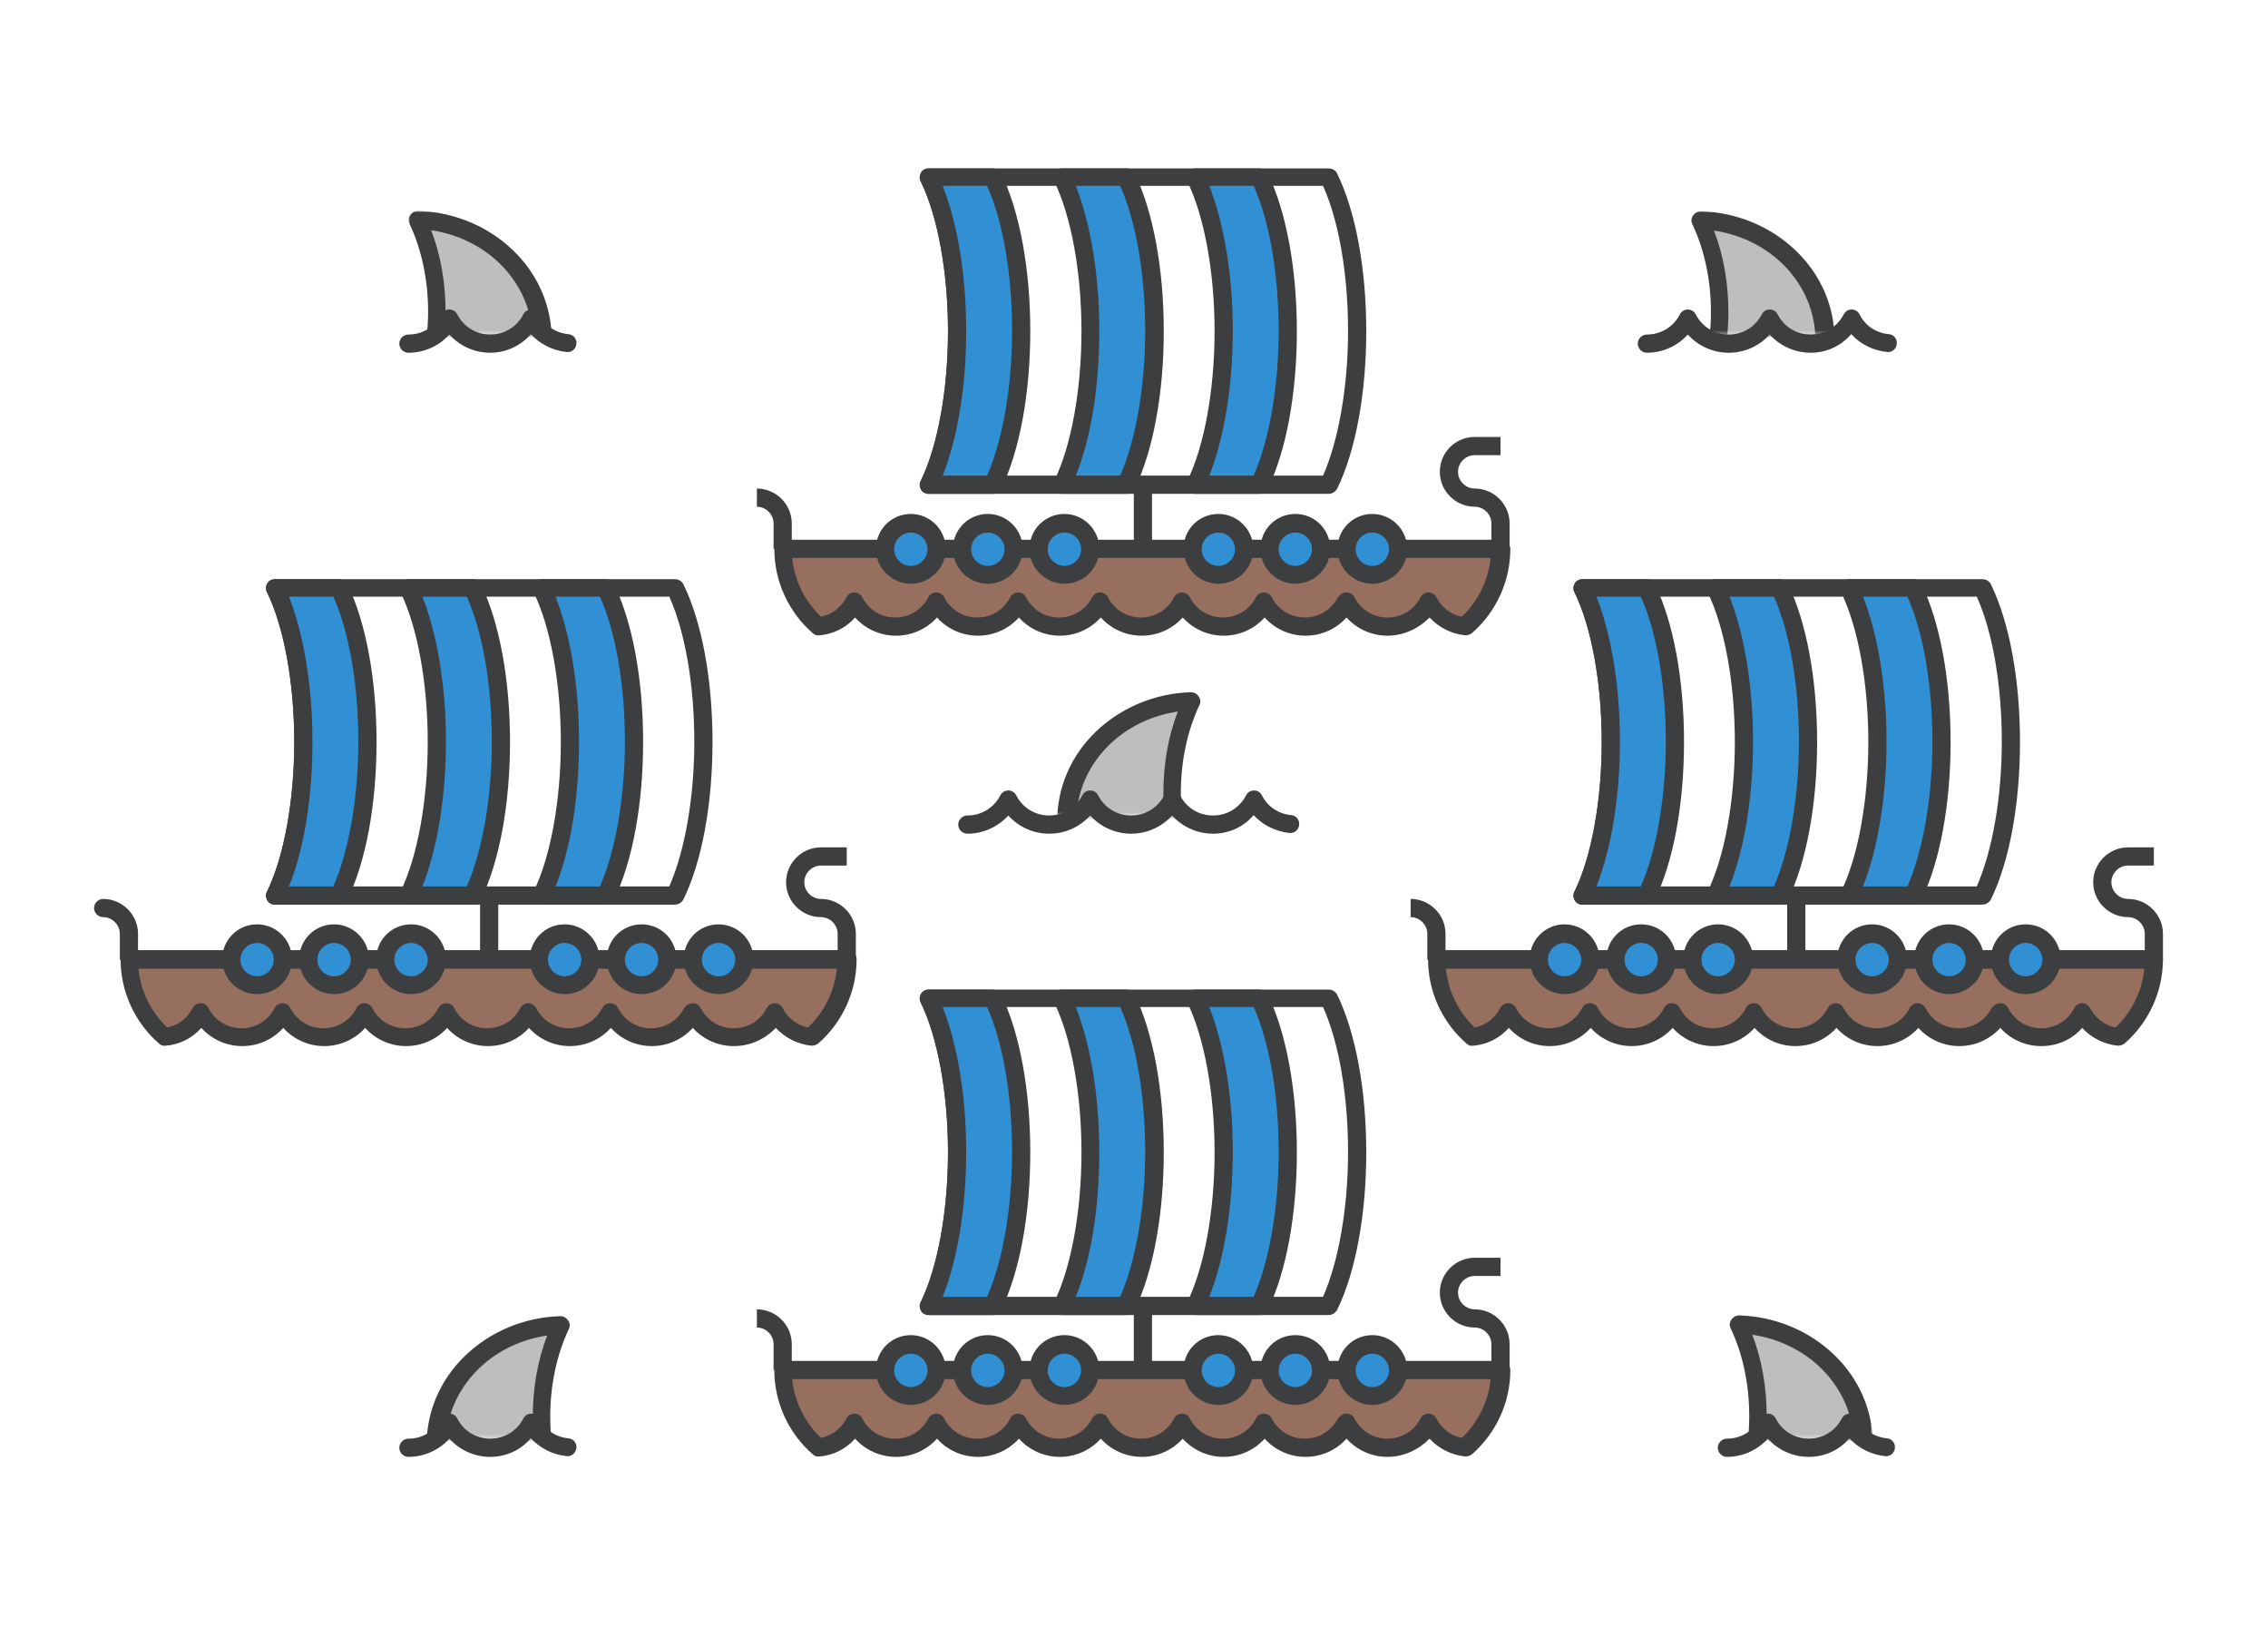 <?xml version="1.0" encoding="utf-8"?>
<!-- Generator: Adobe Illustrator 20.1.0, SVG Export Plug-In . SVG Version: 6.00 Build 0)  -->
<svg xmlns="http://www.w3.org/2000/svg" xmlns:xlink="http://www.w3.org/1999/xlink" version="1.1" id="users" x="0px" y="0px" viewBox="0 0 598.1 431.7" style="enable-background:new 0 0 598.1 431.7;" xml:space="preserve">
<style type="text/css">
	.st0{filter:url(#Adobe_OpacityMaskFilter);}
	.st1{fill:#FFFFFF;}
	.st2{mask:url(#SVGID_1_);}
	.st3{fill:#BCBEC0;}
	.st4{fill:#3D3E3F;}
	.st5{fill:none;}
	.st6{fill:#966F5E;}
	.st7{fill:#3190D4;}
</style>
<defs>
	<filter id="Adobe_OpacityMaskFilter" filterUnits="userSpaceOnUse" x="107.7" y="55.6" width="386.2" height="328.7">
		<feColorMatrix type="matrix" values="1 0 0 0 0  0 1 0 0 0  0 0 1 0 0  0 0 0 1 0"/>
	</filter>
</defs>
<mask maskUnits="userSpaceOnUse" x="107.7" y="55.6" width="386.2" height="328.7" id="SVGID_1_">
	<g class="st0">
		<polygon class="st1" points="153.4,379.2 103.5,379.2 78.4,379.2 78.4,345.1 181.3,345.1 181.3,379.2 		"/>
		<polygon class="st1" points="531,379.2 531,342.9 417.5,342.9 417.5,379.2 507.4,379.2 		"/>
		<path class="st1" d="M357.3,177.2H239.3V215h118.1C357.3,216.3,357.3,177.2,357.3,177.2z"/>
		<rect x="70.4" y="49" class="st1" width="113.1" height="39.1"/>
		<rect x="395.1" y="51.2" class="st1" width="142.3" height="37"/>
	</g>
</mask>
<g class="st2">
	<g id="shark-1">
		<path class="st3" d="M460.6,90.5h16.9c1.3,0,2.6-0.2,3.7-0.6v-0.3c0-17.1-14.6-31-32.9-31.6c3.2,6.7,5.2,15.1,5.2,24.2    c0,2.8-0.2,5.4-0.5,8c0.9,0.2,1.9,0.3,2.9,0.3"/>
		<path class="st4" d="M455.9,93c-1.1,0-2.3-0.1-3.4-0.4c-1.2-0.3-2-1.4-1.8-2.6c0.3-2.5,0.5-5.1,0.5-7.7c0-8.4-1.7-16.4-4.9-23.2    c-0.4-0.8-0.3-1.6,0.2-2.3s1.2-1.1,2.1-1.1c9.4,0.3,18.3,4,24.9,10.3c6.7,6.4,10.3,14.8,10.3,23.7V90c0,1-0.7,2-1.7,2.3    c-1.6,0.4-3.1,0.7-4.6,0.7H455.9z M477.4,88.2c0.4,0,0.9,0,1.3-0.1c-0.4-7-3.5-13.6-8.8-18.7c-4.8-4.6-11.1-7.6-17.9-8.6    c2.5,6.5,3.8,13.8,3.8,21.5c0,2-0.1,4-0.3,6"/>
	</g>
	<g id="shark-2">
		<path class="st3" d="M140.4,381.8c1,0,2-0.1,2.9-0.3c-0.3-2.6-0.5-5.2-0.5-8c0-9.1,2-17.5,5.2-24.2c-18.3,0.6-32.9,14.5-32.9,31.6    v0.3c1.1,0.4,2.4,0.6,3.7,0.6h16.9H140.4z"/>
		<path class="st4" d="M118.8,384.3c-1.5,0-3-0.3-4.6-0.7c-1-0.3-1.7-1.3-1.7-2.3V381c0-8.9,3.6-17.3,10.3-23.7    c6.6-6.3,15.5-10,24.9-10.3c0.9,0,1.6,0.4,2.1,1.1c0.5,0.7,0.6,1.5,0.2,2.3c-3.2,6.8-4.9,14.8-4.9,23.2c0,2.6,0.2,5.2,0.5,7.7    c0.2,1.2-0.6,2.3-1.8,2.6c-1.1,0.3-2.3,0.4-3.4,0.4H118.8z M140.8,379.6c-0.2-2-0.3-4-0.3-6c0-7.7,1.3-15,3.8-21.5    c-6.8,1-13.1,4-17.9,8.6c-5.3,5.1-8.4,11.7-8.8,18.7c0.4,0.1,0.9,0.1,1.3,0.1"/>
	</g>
	<g id="shark-3">
		<path class="st3" d="M470.7,381.6h16.9c1.3,0,2.6-0.2,3.7-0.6v-0.3c0-17.1-14.6-31-32.9-31.6c3.2,6.7,5.2,15.1,5.2,24.2    c0,2.8-0.2,5.4-0.5,8c0.9,0.2,1.9,0.3,2.9,0.3H470.7z"/>
		<path class="st4" d="M466,384.1c-1.1,0-2.3-0.1-3.4-0.4c-1.2-0.3-2-1.4-1.8-2.6c0.3-2.5,0.5-5.1,0.5-7.7c0-8.4-1.7-16.4-4.9-23.2    c-0.4-0.8-0.3-1.6,0.2-2.3s1.2-1.1,2.1-1.1c9.4,0.3,18.3,4,24.9,10.3c6.7,6.4,10.3,14.8,10.3,23.7v0.3c0,1-0.7,2-1.7,2.3    c-1.6,0.4-3.1,0.7-4.6,0.7H466z M487.5,379.3c0.4,0,0.9,0,1.3-0.1c-0.4-7-3.5-13.6-8.8-18.7c-4.8-4.6-11.1-7.6-17.9-8.6    c2.5,6.5,3.8,13.8,3.8,21.5c0,2-0.1,4-0.3,6"/>
	</g>
	<g id="shark-4">
		<path class="st3" d="M306.7,217.3c1,0,2-0.1,2.9-0.3c-0.3-2.6-0.5-5.2-0.5-8c0-9.1,2-17.5,5.2-24.2c-18.3,0.6-32.9,14.5-32.9,31.6    v0.3c1.1,0.4,2.4,0.6,3.7,0.6H302H306.7z"/>
		<path class="st4" d="M285.1,219.8c-1.5,0-3-0.3-4.6-0.7c-1-0.3-1.7-1.3-1.7-2.3v-0.3c0-8.9,3.6-17.3,10.3-23.7    c6.6-6.3,15.5-10,24.9-10.3c0.9,0,1.6,0.4,2.1,1.1c0.5,0.7,0.6,1.5,0.2,2.3c-3.2,6.8-4.9,14.8-4.9,23.2c0,2.6,0.2,5.2,0.5,7.7    c0.2,1.2-0.6,2.3-1.8,2.6c-1.1,0.3-2.3,0.4-3.4,0.4H285.1z M307.1,215.1c-0.2-2-0.3-4-0.3-6c0-7.7,1.3-15,3.8-21.5    c-6.8,1-13.1,4-17.9,8.6c-5.3,5.1-8.4,11.7-8.8,18.7c0.4,0.1,0.9,0.1,1.3,0.1"/>
	</g>
	<g id="shark-5">
		<path class="st3" d="M122.3,90.4h16.9c1.3,0,2.6-0.2,3.7-0.6v-0.3c0-17.1-14.6-31-32.9-31.6c3.2,6.7,5.2,15.1,5.2,24.2    c0,2.8-0.2,5.4-0.5,8c0.9,0.2,1.9,0.3,2.9,0.3H122.3z"/>
		<path class="st4" d="M117.6,92.9c-1.1,0-2.3-0.1-3.4-0.4c-1.2-0.3-2-1.4-1.8-2.6c0.3-2.5,0.5-5.1,0.5-7.7c0-8.4-1.7-16.4-4.9-23.2    c-0.4-0.8-0.3-1.6,0.2-2.3s1.2-1.1,2.1-1.1c9.4,0.3,18.3,4,24.9,10.3c6.7,6.4,10.3,14.8,10.3,23.7v0.3c0,1-0.7,2-1.7,2.3    c-1.6,0.4-3.1,0.7-4.6,0.7H117.6z M139.1,88.1c0.4,0,0.9,0,1.3-0.1c-0.4-7-3.5-13.6-8.8-18.7c-4.8-4.6-11.1-7.6-17.9-8.6    c2.5,6.5,3.8,13.8,3.8,21.5c0,2-0.1,4-0.3,6"/>
	</g>
</g>
<g id="waves">
	<path class="st4" d="M319.9,219.8c-4.2,0-8.1-1.8-10.8-4.8c-2.7,3-6.6,4.8-10.8,4.8c-4.2,0-8.1-1.8-10.8-4.8   c-2.7,3-6.6,4.8-10.8,4.8c-4.2,0-8.1-1.8-10.8-4.8c-2.7,3-6.6,4.8-10.8,4.8c-1.3,0-2.4-1.1-2.4-2.4s1.1-2.4,2.4-2.4   c3.7,0,7-2,8.7-5.3c0.4-0.8,1.2-1.3,2.1-1.3s1.7,0.5,2.1,1.3c1.7,3.3,5,5.3,8.7,5.3s7-2,8.7-5.3c0.4-0.8,1.2-1.3,2.1-1.3   s1.7,0.5,2.1,1.3c1.7,3.3,5,5.3,8.7,5.3s7-2,8.7-5.3c0.4-0.8,1.2-1.3,2.1-1.3s1.7,0.5,2.1,1.3c1.7,3.3,5,5.3,8.7,5.3s7-2,8.7-5.3   c0.4-0.8,1.2-1.3,2.1-1.3s1.7,0.5,2.1,1.3c1.5,3,4.4,4.9,7.7,5.2c1.3,0.1,2.3,1.3,2.1,2.6c-0.1,1.3-1.3,2.3-2.6,2.1   c-3.7-0.4-7-2.1-9.4-4.7C328,218,324.1,219.8,319.9,219.8z" style="animation: waves-movement 3.1s ease-in-out infinite both;"/>
	<path class="st4" d="M477.5,93c-4.2,0-8.1-1.8-10.8-4.8c-2.7,3-6.6,4.8-10.8,4.8c-4.2,0-8.1-1.8-10.8-4.8c-2.7,3-6.6,4.8-10.8,4.8   c-1.3,0-2.4-1.1-2.4-2.4s1.1-2.4,2.4-2.4c3.7,0,7-2,8.7-5.3c0.4-0.8,1.2-1.3,2.1-1.3s1.7,0.5,2.1,1.3c1.7,3.3,5,5.3,8.7,5.3   s7-2,8.7-5.3c0.4-0.8,1.2-1.3,2.1-1.3s1.7,0.5,2.1,1.3c1.7,3.3,5,5.3,8.7,5.3s7-2,8.7-5.3c0.4-0.8,1.2-1.3,2.1-1.3s1.7,0.5,2.1,1.3   c1.5,3,4.4,4.9,7.7,5.2c1.3,0.1,2.3,1.3,2.1,2.6c-0.1,1.3-1.3,2.3-2.6,2.1c-3.7-0.4-7-2.1-9.4-4.7C485.5,91.2,481.7,93,477.5,93z" style="animation: waves-movement 2.2s ease-in-out infinite both;"/>
	<path class="st4" d="M477,384.1c-4.2,0-8.1-1.8-10.8-4.8c-2.7,3-6.6,4.8-10.8,4.8c-1.3,0-2.4-1.1-2.4-2.4s1.1-2.4,2.4-2.4   c3.7,0,7-2,8.7-5.3c0.4-0.8,1.2-1.3,2.1-1.3s1.7,0.5,2.1,1.3c1.7,3.3,5,5.3,8.7,5.3s7-2,8.7-5.3c0.4-0.8,1.2-1.3,2.1-1.3   s1.7,0.5,2.1,1.3c1.5,3,4.4,4.9,7.7,5.2c1.3,0.1,2.3,1.3,2.1,2.6c-0.1,1.3-1.3,2.3-2.6,2.1c-3.7-0.4-7-2.1-9.4-4.7   C485.1,382.3,481.2,384.1,477,384.1z" style="animation: waves-movement 2.5s ease-in-out infinite both;"/>
	<path class="st4" d="M129.3,384.1c-4.2,0-8.1-1.8-10.8-4.8c-2.7,3-6.6,4.8-10.8,4.8c-1.3,0-2.4-1.1-2.4-2.4s1.1-2.4,2.4-2.4   c3.7,0,7-2,8.7-5.3c0.4-0.8,1.2-1.3,2.1-1.3s1.7,0.5,2.1,1.3c1.7,3.3,5,5.3,8.7,5.3s7-2,8.7-5.3c0.4-0.8,1.2-1.3,2.1-1.3   c0.9,0,1.7,0.5,2.1,1.3c1.5,3,4.4,4.9,7.7,5.2c1.3,0.1,2.3,1.3,2.1,2.6s-1.3,2.3-2.6,2.1c-3.7-0.4-7-2.1-9.4-4.7   C137.3,382.3,133.5,384.1,129.3,384.1z" style="animation: waves-movement 3.2s ease-in-out infinite both;"/>
	<path class="st4" d="M129.3,93c-4.2,0-8.1-1.8-10.8-4.8c-2.7,3-6.6,4.8-10.8,4.8c-1.3,0-2.4-1.1-2.4-2.4s1.1-2.4,2.4-2.4   c3.7,0,7-2,8.7-5.3c0.4-0.8,1.2-1.3,2.1-1.3s1.7,0.5,2.1,1.3c1.7,3.3,5,5.3,8.7,5.3s7-2,8.7-5.3c0.4-0.8,1.2-1.3,2.1-1.3   c0.9,0,1.7,0.5,2.1,1.3c1.5,3,4.4,4.9,7.7,5.2c1.3,0.1,2.3,1.3,2.1,2.6c-0.1,1.3-1.3,2.3-2.6,2.1c-3.7-0.4-7-2.1-9.4-4.7   C137.3,91.2,133.4,93,129.3,93z" style="animation: waves-movement 2.1s ease-in-out infinite both;"/>
</g>
<g id="boats">
	<g style="animation: boats-movement-1 5.6s ease-in-out infinite both;">
		<line class="st5" x1="473.7" y1="236.1" x2="473.7" y2="263.1"/>
		<path class="st4" d="M473.7,265.5c-1.3,0-2.4-1.1-2.4-2.4v-27c0-1.3,1.1-2.4,2.4-2.4s2.4,1.1,2.4,2.4v27    C476.1,264.4,475.1,265.5,473.7,265.5z"/>
		<path class="st6" d="M388.1,273.4c4.2-0.4,7.8-3,9.6-6.5c2,3.9,6.1,6.6,10.8,6.6c4.7,0,8.8-2.7,10.8-6.6c2,3.9,6.1,6.6,10.8,6.6    c4.7,0,8.8-2.7,10.8-6.6c2,3.9,6.1,6.6,10.8,6.6s8.8-2.7,10.8-6.6c2,3.9,6.1,6.6,10.8,6.6s8.8-2.7,10.8-6.6    c2,3.9,6.1,6.6,10.8,6.6s8.8-2.7,10.8-6.6c2,3.9,6.1,6.6,10.8,6.6c4.7,0,8.8-2.7,10.8-6.6c2,3.9,6.1,6.6,10.8,6.6    s8.8-2.7,10.8-6.6c1.8,3.6,5.4,6.1,9.6,6.5c5.7-5,9.3-12.3,9.3-20.4l0,0h-189l0,0C378.8,261.1,382.4,268.4,388.1,273.4z"/>
		<path class="st4" d="M538.3,275.8c-4.2,0-8.1-1.8-10.8-4.8c-2.7,3-6.6,4.8-10.8,4.8s-8.1-1.8-10.8-4.8c-2.7,3-6.6,4.8-10.8,4.8    s-8.1-1.8-10.8-4.8c-2.7,3-6.6,4.8-10.8,4.8c-4.2,0-8.1-1.8-10.8-4.8c-2.7,3-6.6,4.8-10.8,4.8s-8.1-1.8-10.8-4.8    c-2.7,3-6.6,4.8-10.8,4.8s-8.1-1.8-10.8-4.8c-2.7,3-6.6,4.8-10.8,4.8c-4.2,0-8.1-1.8-10.8-4.8c-2.4,2.7-5.7,4.4-9.4,4.7    c-0.7,0.1-1.3-0.1-1.8-0.6c-6.4-5.6-10.1-13.7-10.1-22.2c0-1.3,1.1-2.4,2.4-2.4h189c1.3,0,2.4,1.1,2.4,2.4    c0,8.5-3.7,16.6-10.1,22.2c-0.5,0.4-1.2,0.6-1.8,0.6c-3.7-0.4-7-2.1-9.4-4.7C546.4,274.1,542.5,275.8,538.3,275.8z M527.5,264.5    c0.9,0,1.7,0.5,2.1,1.3c1.7,3.3,5,5.3,8.7,5.3s7-2,8.7-5.3c0.4-0.8,1.2-1.3,2.1-1.3l0,0c0.9,0,1.7,0.5,2.1,1.3    c1.4,2.7,3.8,4.5,6.7,5.1c4.3-4.1,7-9.6,7.6-15.5H381.3c0.6,5.9,3.3,11.4,7.6,15.5c2.9-0.6,5.3-2.4,6.7-5.1    c0.4-0.8,1.2-1.3,2.1-1.3l0,0c0.9,0,1.7,0.5,2.1,1.3c1.7,3.3,5,5.3,8.7,5.3s7-2,8.7-5.3c0.4-0.8,1.2-1.3,2.1-1.3s1.7,0.5,2.1,1.3    c1.7,3.3,5,5.3,8.7,5.3s7-2,8.7-5.3c0.4-0.8,1.2-1.3,2.1-1.3s1.7,0.5,2.1,1.3c1.7,3.3,5,5.3,8.7,5.3s7-2,8.7-5.3    c0.4-0.8,1.2-1.3,2.1-1.3s1.7,0.5,2.1,1.3c1.7,3.3,5,5.3,8.7,5.3s7-2,8.7-5.3c0.4-0.8,1.2-1.3,2.1-1.3s1.7,0.5,2.1,1.3    c1.7,3.3,5,5.3,8.7,5.3s7-2,8.7-5.3c0.4-0.8,1.2-1.3,2.1-1.3s1.7,0.5,2.1,1.3c1.7,3.3,5,5.3,8.7,5.3s7-2,8.7-5.3    C525.8,265,526.6,264.5,527.5,264.5z"/>
		<path class="st4" d="M381.2,253h-4.8v-6.8c0-2.4-2-4.4-4.4-4.4V237c5,0,9.2,4.1,9.2,9.2L381.2,253L381.2,253z"/>
		<path class="st4" d="M570.4,253h-4.8v-6.8c0-2.4-2-4.4-4.4-4.4c-5,0-9.2-4.1-9.2-9.2c0-5,4.1-9.2,9.2-9.2h6.8v4.8h-6.8    c-2.4,0-4.4,2-4.4,4.4s2,4.4,4.4,4.4c5,0,9.2,4.1,9.2,9.2V253z"/>
		<circle class="st7" cx="412.6" cy="253" r="6.8"/>
		<path class="st4" d="M412.6,262.1c-5,0-9.2-4.1-9.2-9.2s4.1-9.2,9.2-9.2c5,0,9.2,4.1,9.2,9.2S417.6,262.1,412.6,262.1z     M412.6,248.6c-2.4,0-4.4,2-4.4,4.4s2,4.4,4.4,4.4s4.4-2,4.4-4.4C416.9,250.6,415,248.6,412.6,248.6z"/>
		<circle class="st7" cx="432.8" cy="253" r="6.8"/>
		<path class="st4" d="M432.8,262.1c-5,0-9.2-4.1-9.2-9.2s4.1-9.2,9.2-9.2s9.2,4.1,9.2,9.2S437.9,262.1,432.8,262.1z M432.8,248.6    c-2.4,0-4.4,2-4.4,4.4s2,4.4,4.4,4.4s4.4-2,4.4-4.4C437.2,250.6,435.2,248.6,432.8,248.6z"/>
		<circle class="st7" cx="453.1" cy="253" r="6.8"/>
		<path class="st4" d="M453.1,262.1c-5,0-9.2-4.1-9.2-9.2s4.1-9.2,9.2-9.2c5,0,9.2,4.1,9.2,9.2S458.2,262.1,453.1,262.1z     M453.1,248.6c-2.4,0-4.4,2-4.4,4.4s2,4.4,4.4,4.4s4.4-2,4.4-4.4S455.5,248.6,453.1,248.6z"/>
		<circle class="st7" cx="493.7" cy="253" r="6.8"/>
		<path class="st4" d="M493.7,262.1c-5,0-9.2-4.1-9.2-9.2s4.1-9.2,9.2-9.2c5,0,9.2,4.1,9.2,9.2S498.7,262.1,493.7,262.1z     M493.7,248.6c-2.4,0-4.4,2-4.4,4.4s2,4.4,4.4,4.4s4.4-2,4.4-4.4C498,250.6,496.1,248.6,493.7,248.6z"/>
		<circle class="st7" cx="514" cy="253" r="6.8"/>
		<path class="st4" d="M514,262.1c-5,0-9.2-4.1-9.2-9.2s4.1-9.2,9.2-9.2c5,0,9.2,4.1,9.2,9.2S519,262.1,514,262.1z M514,248.6    c-2.4,0-4.4,2-4.4,4.4s2,4.4,4.4,4.4c2.4,0,4.4-2,4.4-4.4C518.3,250.6,516.4,248.6,514,248.6z"/>
		<circle class="st7" cx="534.2" cy="253" r="6.8"/>
		<path class="st4" d="M534.2,262.1c-5,0-9.2-4.1-9.2-9.2s4.1-9.2,9.2-9.2s9.2,4.1,9.2,9.2S539.3,262.1,534.2,262.1z M534.2,248.6    c-2.4,0-4.4,2-4.4,4.4s2,4.4,4.4,4.4s4.4-2,4.4-4.4C538.6,250.6,536.6,248.6,534.2,248.6z"/>
		<path class="st1" d="M522.7,155H417.3c4.5,9.2,7.4,24,7.4,40.6s-2.9,31.3-7.4,40.6h105.5c4.5-9.2,7.4-24,7.4-40.6    S527.3,164.2,522.7,155z"/>
		<path class="st4" d="M522.7,238.5H417.3c-0.8,0-1.6-0.4-2-1.1c-0.4-0.7-0.5-1.6-0.1-2.3c4.5-9.2,7.2-24,7.2-39.5    s-2.7-30.3-7.2-39.5c-0.4-0.7-0.3-1.6,0.1-2.3s1.2-1.1,2-1.1h105.5c0.9,0,1.8,0.5,2.2,1.3c4.9,10,7.7,25.2,7.7,41.6    s-2.8,31.6-7.7,41.6C524.5,238,523.7,238.5,522.7,238.5z M421,233.7h100.3c4.1-9.3,6.6-23.4,6.6-38.2s-2.4-28.9-6.6-38.2H421    c3.9,9.9,6.2,23.5,6.2,38.2S424.9,223.8,421,233.7z"/>
		<path class="st7" d="M434.2,155h-16.9c4.5,9.2,7.4,24,7.4,40.6s-2.9,31.3-7.4,40.6h16.9c4.5-9.2,7.4-24,7.4-40.6    S438.7,164.2,434.2,155z"/>
		<path class="st4" d="M434.2,238.5h-16.9c-0.8,0-1.6-0.4-2-1.1c-0.4-0.7-0.5-1.6-0.1-2.3c4.5-9.2,7.2-24,7.2-39.5    s-2.7-30.3-7.2-39.5c-0.4-0.7-0.3-1.6,0.1-2.3s1.2-1.1,2-1.1h16.9c0.9,0,1.8,0.5,2.2,1.3c4.9,10,7.7,25.2,7.7,41.6    s-2.8,31.6-7.7,41.6C435.9,238,435.1,238.5,434.2,238.5z M421,233.7h11.7c4.1-9.3,6.6-23.4,6.6-38.2s-2.4-28.9-6.6-38.2H421    c3.9,9.9,6.2,23.5,6.2,38.2S424.9,223.8,421,233.7z"/>
		<path class="st7" d="M469.3,155h-16.9c4.5,9.2,7.4,24,7.4,40.6s-2.9,31.3-7.4,40.6h16.9c4.5-9.2,7.4-24,7.4-40.6    S473.9,164.2,469.3,155z"/>
		<path class="st4" d="M469.3,238.5h-16.9c-0.8,0-1.6-0.4-2-1.1c-0.4-0.7-0.5-1.6-0.1-2.3c4.5-9.2,7.2-24,7.2-39.5    s-2.7-30.3-7.2-39.5c-0.4-0.7-0.3-1.6,0.1-2.3s1.2-1.1,2-1.1h16.9c0.9,0,1.8,0.5,2.2,1.3c4.9,10,7.7,25.2,7.7,41.6    s-2.8,31.6-7.7,41.6C471.1,238,470.3,238.5,469.3,238.5z M456.1,233.7h11.7c4.1-9.3,6.6-23.4,6.6-38.2s-2.4-28.9-6.6-38.2h-11.7    c3.9,9.9,6.2,23.5,6.2,38.2S460,223.8,456.1,233.7z"/>
		<path class="st7" d="M504.5,155h-16.9c4.5,9.2,7.4,24,7.4,40.6s-2.9,31.3-7.4,40.6h16.9c4.5-9.2,7.4-24,7.4-40.6    S509,164.2,504.5,155z"/>
		<path class="st4" d="M504.5,238.5h-16.9c-0.8,0-1.6-0.4-2-1.1c-0.4-0.7-0.5-1.6-0.1-2.3c4.5-9.2,7.2-24,7.2-39.5    s-2.7-30.3-7.2-39.5c-0.4-0.7-0.3-1.6,0.1-2.3s1.2-1.1,2-1.1h16.9c0.9,0,1.8,0.5,2.2,1.3c4.9,10,7.7,25.2,7.7,41.6    s-2.8,31.6-7.7,41.6C506.2,238,505.4,238.5,504.5,238.5z M491.3,233.7H503c4.1-9.3,6.6-23.4,6.6-38.2s-2.4-28.9-6.6-38.2h-11.7    c3.9,9.9,6.2,23.5,6.2,38.2S495.2,223.8,491.3,233.7z"/>
	</g>
	<g style="animation: boats-movement-2 5.4s ease-in-out infinite both;">
		<line class="st5" x1="129" y1="236.1" x2="129" y2="263.1"/>
		<path class="st4" d="M129,265.5c-1.3,0-2.4-1.1-2.4-2.4v-27c0-1.3,1.1-2.4,2.4-2.4s2.4,1.1,2.4,2.4v27    C131.4,264.4,130.3,265.5,129,265.5z"/>
		<path class="st6" d="M43.3,273.4c4.2-0.4,7.8-3,9.6-6.5c2,3.9,6.1,6.6,10.8,6.6s8.8-2.7,10.8-6.6c2,3.9,6.1,6.6,10.8,6.6    c4.7,0,8.8-2.7,10.8-6.6c2,3.9,6.1,6.6,10.8,6.6c4.7,0,8.8-2.7,10.8-6.6c2,3.9,6.1,6.6,10.8,6.6c4.7,0,8.8-2.7,10.8-6.6    c2,3.9,6.1,6.6,10.8,6.6s8.8-2.7,10.8-6.6c2,3.9,6.1,6.6,10.8,6.6s8.8-2.7,10.8-6.6c2,3.9,6.1,6.6,10.8,6.6s8.8-2.7,10.8-6.6    c1.8,3.6,5.4,6.1,9.6,6.5c5.7-5,9.3-12.3,9.3-20.4l0,0H34l0,0C34,261.1,37.6,268.4,43.3,273.4z"/>
		<path class="st4" d="M193.5,275.8c-4.2,0-8.1-1.8-10.8-4.8c-2.7,3-6.6,4.8-10.8,4.8s-8.1-1.8-10.8-4.8c-2.7,3-6.6,4.8-10.8,4.8    s-8.1-1.8-10.8-4.8c-2.7,3-6.6,4.8-10.8,4.8s-8.1-1.8-10.8-4.8c-2.7,3-6.6,4.8-10.8,4.8S99,274,96.3,271c-2.7,3-6.6,4.8-10.8,4.8    c-4.2,0-8.1-1.8-10.8-4.8c-2.7,3-6.6,4.8-10.8,4.8s-8.1-1.8-10.8-4.8c-2.4,2.7-5.7,4.4-9.4,4.7c-0.7,0.1-1.3-0.1-1.8-0.6    c-6.4-5.6-10.1-13.7-10.1-22.2c0-1.3,1.1-2.4,2.4-2.4h189.3c1.3,0,2.4,1.1,2.4,2.4c0,8.5-3.7,16.6-10.1,22.2    c-0.5,0.4-1.2,0.6-1.8,0.6c-3.7-0.4-7-2.1-9.4-4.7C201.6,274.1,197.7,275.8,193.5,275.8z M182.7,264.5c0.9,0,1.7,0.5,2.1,1.3    c1.7,3.3,5,5.3,8.7,5.3s7-2,8.7-5.3c0.4-0.8,1.2-1.3,2.1-1.3l0,0c0.9,0,1.7,0.5,2.1,1.3c1.4,2.7,3.8,4.5,6.7,5.1    c4.3-4.1,7-9.6,7.6-15.5H36.5c0.6,5.9,3.3,11.4,7.6,15.5c2.9-0.6,5.3-2.4,6.7-5.1c0.4-0.8,1.2-1.3,2.1-1.3c0.9,0,1.7,0.5,2.1,1.3    c1.7,3.3,5,5.3,8.7,5.3c3.7,0,7-2,8.7-5.3c0.4-0.8,1.2-1.3,2.1-1.3s1.7,0.5,2.1,1.3c1.7,3.3,5,5.3,8.7,5.3s7-2,8.7-5.3    c0.4-0.8,1.2-1.3,2.1-1.3s1.7,0.5,2.1,1.3c1.7,3.3,5,5.3,8.7,5.3s7-2,8.7-5.3c0.4-0.8,1.2-1.3,2.1-1.3s1.7,0.5,2.1,1.3    c1.7,3.3,5,5.3,8.7,5.3s7-2,8.7-5.3c0.4-0.8,1.2-1.3,2.1-1.3c0.9,0,1.7,0.5,2.1,1.3c1.7,3.3,5,5.3,8.7,5.3s7-2,8.7-5.3    c0.4-0.8,1.2-1.3,2.1-1.3s1.7,0.5,2.1,1.3c1.7,3.3,5,5.3,8.7,5.3s7-2,8.7-5.3C181,265,181.8,264.5,182.7,264.5z"/>
		<path class="st4" d="M36.4,253h-4.8v-6.8c0-2.4-2-4.4-4.4-4.4c-1.3,0-2.4-1.1-2.4-2.4c0-1.3,1.1-2.4,2.4-2.4c5,0,9.2,4.1,9.2,9.2    V253z"/>
		<path class="st4" d="M225.7,253h-4.8v-6.8c0-2.4-2-4.4-4.4-4.4c-5,0-9.2-4.1-9.2-9.2c0-5,4.1-9.2,9.2-9.2h6.8v4.8h-6.8    c-2.4,0-4.4,2-4.4,4.4s2,4.4,4.4,4.4c5,0,9.2,4.1,9.2,9.2V253z"/>
		<circle class="st7" cx="67.8" cy="253" r="6.8"/>
		<path class="st4" d="M67.8,262.1c-5,0-9.2-4.1-9.2-9.2s4.1-9.2,9.2-9.2c5,0,9.2,4.1,9.2,9.2S72.9,262.1,67.8,262.1z M67.8,248.6    c-2.4,0-4.4,2-4.4,4.4s2,4.4,4.4,4.4s4.4-2,4.4-4.4C72.2,250.6,70.2,248.6,67.8,248.6z"/>
		<circle class="st7" cx="88.1" cy="253" r="6.8"/>
		<path class="st4" d="M88.1,262.1c-5,0-9.2-4.1-9.2-9.2s4.1-9.2,9.2-9.2c5,0,9.2,4.1,9.2,9.2S93.1,262.1,88.1,262.1z M88.1,248.6    c-2.4,0-4.4,2-4.4,4.4s2,4.4,4.4,4.4s4.4-2,4.4-4.4S90.5,248.6,88.1,248.6z"/>
		<circle class="st7" cx="108.4" cy="253" r="6.8"/>
		<path class="st4" d="M108.4,262.1c-5,0-9.2-4.1-9.2-9.2s4.1-9.2,9.2-9.2c5,0,9.2,4.1,9.2,9.2S113.4,262.1,108.4,262.1z     M108.4,248.6c-2.4,0-4.4,2-4.4,4.4s2,4.4,4.4,4.4s4.4-2,4.4-4.4C112.7,250.6,110.8,248.6,108.4,248.6z"/>
		<circle class="st7" cx="148.9" cy="253" r="6.8"/>
		<path class="st4" d="M148.9,262.1c-5,0-9.2-4.1-9.2-9.2s4.1-9.2,9.2-9.2c5,0,9.2,4.1,9.2,9.2S154,262.1,148.9,262.1z M148.9,248.6    c-2.4,0-4.4,2-4.4,4.4s2,4.4,4.4,4.4s4.4-2,4.4-4.4C153.3,250.6,151.3,248.6,148.9,248.6z"/>
		<circle class="st7" cx="169.2" cy="253" r="6.8"/>
		<path class="st4" d="M169.2,262.1c-5,0-9.2-4.1-9.2-9.2s4.1-9.2,9.2-9.2s9.2,4.1,9.2,9.2S174.3,262.1,169.2,262.1z M169.2,248.6    c-2.4,0-4.4,2-4.4,4.4s2,4.4,4.4,4.4s4.4-2,4.4-4.4C173.6,250.6,171.6,248.6,169.2,248.6z"/>
		<circle class="st7" cx="189.5" cy="253" r="6.8"/>
		<path class="st4" d="M189.5,262.1c-5,0-9.2-4.1-9.2-9.2s4.1-9.2,9.2-9.2c5,0,9.2,4.1,9.2,9.2S194.5,262.1,189.5,262.1z     M189.5,248.6c-2.4,0-4.4,2-4.4,4.4s2,4.4,4.4,4.4s4.4-2,4.4-4.4S191.9,248.6,189.5,248.6z"/>
		<path class="st1" d="M178,155H72.5c4.5,9.2,7.4,24,7.4,40.6s-2.9,31.3-7.4,40.6H178c4.5-9.2,7.4-24,7.4-40.6S182.5,164.2,178,155z    "/>
		<path class="st4" d="M178,238.5H72.5c-0.8,0-1.6-0.4-2-1.1c-0.4-0.7-0.5-1.6-0.1-2.3c4.5-9.2,7.2-24,7.2-39.5s-2.7-30.3-7.2-39.5    c-0.4-0.7-0.3-1.6,0.1-2.3s1.2-1.1,2-1.1H178c0.9,0,1.8,0.5,2.2,1.3c4.9,10,7.7,25.2,7.7,41.6s-2.8,31.6-7.7,41.6    C179.7,238,178.9,238.5,178,238.5z M76.2,233.7h100.3c4.1-9.3,6.6-23.4,6.6-38.2s-2.4-28.9-6.6-38.2H76.2    c3.9,9.9,6.2,23.5,6.2,38.2S80.2,223.8,76.2,233.7z"/>
		<path class="st7" d="M89.4,155H72.5c4.5,9.2,7.4,24,7.4,40.6s-2.9,31.3-7.4,40.6h16.9c4.5-9.2,7.4-24,7.4-40.6S94,164.2,89.4,155z    "/>
		<path class="st4" d="M89.4,238.5H72.5c-0.8,0-1.6-0.4-2-1.1c-0.4-0.7-0.5-1.6-0.1-2.3c4.5-9.2,7.2-24,7.2-39.5s-2.7-30.3-7.2-39.5    c-0.4-0.7-0.3-1.6,0.1-2.3s1.2-1.1,2-1.1h16.9c0.9,0,1.8,0.5,2.2,1.3c4.9,10,7.7,25.2,7.7,41.6s-2.8,31.6-7.7,41.6    C91.2,238,90.4,238.5,89.4,238.5z M76.2,233.7h11.7c4.1-9.3,6.6-23.4,6.6-38.2s-2.4-28.9-6.6-38.2H76.2c3.9,9.9,6.2,23.5,6.2,38.2    S80.2,223.8,76.2,233.7z"/>
		<path class="st7" d="M124.6,155h-16.9c4.5,9.2,7.4,24,7.4,40.6s-2.9,31.3-7.4,40.6h16.9c4.5-9.2,7.4-24,7.4-40.6    S129.1,164.2,124.6,155z"/>
		<path class="st4" d="M124.6,238.5h-16.9c-0.8,0-1.6-0.4-2-1.1c-0.4-0.7-0.5-1.6-0.1-2.3c4.5-9.2,7.2-24,7.2-39.5    s-2.7-30.3-7.2-39.5c-0.4-0.7-0.3-1.6,0.1-2.3s1.2-1.1,2-1.1h16.9c0.9,0,1.8,0.5,2.2,1.3c4.9,10,7.7,25.2,7.7,41.6    s-2.8,31.6-7.7,41.6C126.3,238,125.5,238.5,124.6,238.5z M111.4,233.7h11.7c4.1-9.3,6.6-23.4,6.6-38.2s-2.4-28.9-6.6-38.2h-11.7    c3.9,9.9,6.2,23.5,6.2,38.2S115.3,223.8,111.4,233.7z"/>
		<path class="st7" d="M159.7,155h-16.9c4.5,9.2,7.4,24,7.4,40.6s-2.9,31.3-7.4,40.6h16.9c4.5-9.2,7.4-24,7.4-40.6    S164.3,164.2,159.7,155z"/>
		<path class="st4" d="M159.7,238.5h-16.9c-0.8,0-1.6-0.4-2-1.1c-0.4-0.7-0.5-1.6-0.1-2.3c4.5-9.2,7.2-24,7.2-39.5    s-2.7-30.3-7.2-39.5c-0.4-0.7-0.3-1.6,0.1-2.3c0.4-0.7,1.2-1.1,2-1.1h16.9c0.9,0,1.8,0.5,2.2,1.3c4.9,10,7.7,25.2,7.7,41.6    s-2.8,31.6-7.7,41.6C161.5,238,160.7,238.5,159.7,238.5z M146.5,233.7h11.7c4.1-9.3,6.6-23.4,6.6-38.2s-2.4-28.9-6.6-38.2h-11.7    c3.9,9.9,6.2,23.5,6.2,38.2S150.5,223.8,146.5,233.7z"/>
	</g>
	<g style="animation: boats-movement-1 3.8s ease-in-out infinite both;">
		<line class="st5" x1="301.4" y1="127.8" x2="301.4" y2="154.9"/>
		<path class="st4" d="M301.4,157.3c-1.3,0-2.4-1.1-2.4-2.4v-27c0-1.3,1.1-2.4,2.4-2.4s2.4,1.1,2.4,2.4v27    C303.8,156.2,302.7,157.3,301.4,157.3z"/>
		<path class="st6" d="M215.7,165.1c4.2-0.4,7.8-3,9.6-6.5c2,3.9,6.1,6.6,10.8,6.6s8.8-2.7,10.8-6.6c2,3.9,6.1,6.6,10.8,6.6    c4.7,0,8.8-2.7,10.8-6.6c2,3.9,6.1,6.6,10.8,6.6s8.8-2.7,10.8-6.6c2,3.9,6.1,6.6,10.8,6.6c4.7,0,8.8-2.7,10.8-6.6    c2,3.9,6.1,6.6,10.8,6.6c4.7,0,8.8-2.7,10.8-6.6c2,3.9,6.1,6.6,10.8,6.6c4.7,0,8.8-2.7,10.8-6.6c2,3.9,6.1,6.6,10.8,6.6    s8.8-2.7,10.8-6.6c1.8,3.6,5.4,6.1,9.6,6.5c5.7-5,9.3-12.3,9.3-20.4l0,0h-189l0,0C206.4,152.9,210,160.2,215.7,165.1z"/>
		<path class="st4" d="M365.9,167.6c-4.2,0-8.1-1.8-10.8-4.8c-2.7,3-6.6,4.8-10.8,4.8c-4.2,0-8.1-1.8-10.8-4.8    c-2.7,3-6.6,4.8-10.8,4.8c-4.2,0-8.1-1.8-10.8-4.8c-2.7,3-6.6,4.8-10.8,4.8c-4.2,0-8.1-1.8-10.8-4.8c-2.7,3-6.6,4.8-10.8,4.8    c-4.2,0-8.1-1.8-10.8-4.8c-2.7,3-6.6,4.8-10.8,4.8c-4.2,0-8.1-1.8-10.8-4.8c-2.7,3-6.6,4.8-10.8,4.8s-8.1-1.8-10.8-4.8    c-2.4,2.7-5.7,4.4-9.4,4.7c-0.7,0.1-1.3-0.1-1.8-0.6c-6.4-5.6-10.1-13.7-10.1-22.2c0-1.3,1.1-2.4,2.4-2.4h189.3    c1.3,0,2.4,1.1,2.4,2.4c0,8.5-3.7,16.6-10.1,22.2c-0.5,0.4-1.2,0.6-1.8,0.6c-3.7-0.4-7-2.1-9.4-4.7    C374,165.8,370.1,167.6,365.9,167.6z M355.1,156.2c0.9,0,1.7,0.5,2.1,1.3c1.7,3.3,5,5.3,8.7,5.3s7-2,8.7-5.3    c0.4-0.8,1.2-1.3,2.1-1.3s1.7,0.5,2.1,1.3c1.4,2.7,3.8,4.5,6.7,5.1c4.3-4.1,7-9.6,7.6-15.5H208.9c0.6,5.9,3.3,11.4,7.6,15.5    c2.9-0.6,5.3-2.4,6.7-5.1c0.4-0.8,1.2-1.3,2.1-1.3c0.9,0,1.7,0.5,2.1,1.3c1.7,3.3,5,5.3,8.7,5.3s7-2,8.7-5.3    c0.4-0.8,1.2-1.3,2.1-1.3c0.9,0,1.7,0.5,2.1,1.3c1.7,3.3,5,5.3,8.7,5.3c3.7,0,7-2,8.7-5.3c0.4-0.8,1.2-1.3,2.1-1.3    s1.7,0.5,2.1,1.3c1.7,3.3,5,5.3,8.7,5.3s7-2,8.7-5.3c0.4-0.8,1.2-1.3,2.1-1.3s1.7,0.5,2.1,1.3c1.7,3.3,5,5.3,8.7,5.3s7-2,8.7-5.3    c0.4-0.8,1.2-1.3,2.1-1.3s1.7,0.5,2.1,1.3c1.7,3.3,5,5.3,8.7,5.3s7-2,8.7-5.3c0.4-0.8,1.2-1.3,2.1-1.3s1.7,0.5,2.1,1.3    c1.7,3.3,5,5.3,8.7,5.3s7-2,8.7-5.3C353.4,156.7,354.2,156.2,355.1,156.2z"/>
		<path class="st4" d="M208.8,144.7H204V138c0-2.4-2-4.4-4.4-4.4v-4.8c5,0,9.2,4.1,9.2,9.2V144.7z"/>
		<path class="st4" d="M398.1,144.7h-4.8V138c0-2.4-2-4.4-4.4-4.4c-5,0-9.2-4.1-9.2-9.2c0-5.1,4.1-9.2,9.2-9.2h6.8v4.8h-6.8    c-2.4,0-4.4,2-4.4,4.4s2,4.4,4.4,4.4c5,0,9.2,4.1,9.2,9.2L398.1,144.7L398.1,144.7z"/>
		<circle class="st7" cx="240.2" cy="144.7" r="6.8"/>
		<path class="st4" d="M240.2,153.9c-5,0-9.2-4.1-9.2-9.2s4.1-9.2,9.2-9.2c5,0,9.2,4.1,9.2,9.2S245.2,153.9,240.2,153.9z     M240.2,140.4c-2.4,0-4.4,2-4.4,4.4s2,4.4,4.4,4.4s4.4-2,4.4-4.4S242.6,140.4,240.2,140.4z"/>
		<circle class="st7" cx="260.5" cy="144.7" r="6.8"/>
		<path class="st4" d="M260.5,153.9c-5,0-9.2-4.1-9.2-9.2s4.1-9.2,9.2-9.2c5,0,9.2,4.1,9.2,9.2S265.5,153.9,260.5,153.9z     M260.5,140.4c-2.4,0-4.4,2-4.4,4.4s2,4.4,4.4,4.4s4.4-2,4.4-4.4S262.9,140.4,260.5,140.4z"/>
		<circle class="st7" cx="280.7" cy="144.7" r="6.8"/>
		<path class="st4" d="M280.7,153.9c-5,0-9.2-4.1-9.2-9.2s4.1-9.2,9.2-9.2c5,0,9.2,4.1,9.2,9.2S285.8,153.9,280.7,153.9z     M280.7,140.4c-2.4,0-4.4,2-4.4,4.4s2,4.4,4.4,4.4s4.4-2,4.4-4.4S283.2,140.4,280.7,140.4z"/>
		<circle class="st7" cx="321.3" cy="144.7" r="6.8"/>
		<path class="st4" d="M321.3,153.9c-5,0-9.2-4.1-9.2-9.2s4.1-9.2,9.2-9.2c5,0,9.2,4.1,9.2,9.2S326.4,153.9,321.3,153.9z     M321.3,140.4c-2.4,0-4.4,2-4.4,4.4s2,4.4,4.4,4.4s4.4-2,4.4-4.4S323.7,140.4,321.3,140.4z"/>
		<circle class="st7" cx="341.6" cy="144.7" r="6.8"/>
		<path class="st4" d="M341.6,153.9c-5,0-9.2-4.1-9.2-9.2s4.1-9.2,9.2-9.2s9.2,4.1,9.2,9.2S346.6,153.9,341.6,153.9z M341.6,140.4    c-2.4,0-4.4,2-4.4,4.4s2,4.4,4.4,4.4s4.4-2,4.4-4.4S344,140.4,341.6,140.4z"/>
		<circle class="st7" cx="361.9" cy="144.7" r="6.8"/>
		<path class="st4" d="M361.9,153.9c-5,0-9.2-4.1-9.2-9.2s4.1-9.2,9.2-9.2c5,0,9.2,4.1,9.2,9.2S366.9,153.9,361.9,153.9z     M361.9,140.4c-2.4,0-4.4,2-4.4,4.4s2,4.4,4.4,4.4s4.4-2,4.4-4.4S364.3,140.4,361.9,140.4z"/>
		<path class="st1" d="M350.4,46.7H244.9c4.5,9.2,7.4,24,7.4,40.6s-2.9,31.3-7.4,40.6h105.5c4.5-9.2,7.4-24,7.4-40.6    S354.9,56,350.4,46.7z"/>
		<path class="st4" d="M350.4,130.2H244.9c-0.8,0-1.6-0.4-2-1.1c-0.4-0.7-0.5-1.6-0.1-2.3c4.5-9.2,7.2-24,7.2-39.5    s-2.7-30.3-7.2-39.5c-0.4-0.7-0.3-1.6,0.1-2.3c0.4-0.7,1.2-1.1,2-1.1h105.5c0.9,0,1.8,0.5,2.2,1.3c4.9,10,7.7,25.2,7.7,41.6    s-2.8,31.6-7.7,41.6C352.1,129.7,351.3,130.2,350.4,130.2z M248.6,125.4h100.3c4.1-9.3,6.6-23.4,6.6-38.2s-2.4-28.9-6.6-38.2    H248.6c3.9,9.9,6.2,23.5,6.2,38.2S252.5,115.6,248.6,125.4z"/>
		<path class="st7" d="M261.8,46.7h-16.9c4.5,9.2,7.4,24,7.4,40.6s-2.9,31.3-7.4,40.6h16.9c4.5-9.2,7.4-24,7.4-40.6    S266.3,56,261.8,46.7z"/>
		<path class="st4" d="M261.8,130.2h-16.9c-0.8,0-1.6-0.4-2-1.1c-0.4-0.7-0.5-1.6-0.1-2.3c4.5-9.2,7.2-24,7.2-39.5    s-2.7-30.3-7.2-39.5c-0.4-0.7-0.3-1.6,0.1-2.3c0.4-0.7,1.2-1.1,2-1.1h16.9c0.9,0,1.8,0.5,2.2,1.3c4.9,10,7.7,25.2,7.7,41.6    s-2.8,31.6-7.7,41.6C263.6,129.7,262.7,130.2,261.8,130.2z M248.6,125.4h11.7c4.1-9.3,6.6-23.4,6.6-38.2s-2.4-28.9-6.6-38.2h-11.7    c3.9,9.9,6.2,23.5,6.2,38.2S252.5,115.6,248.6,125.4z"/>
		<path class="st7" d="M297,46.7h-16.9c4.5,9.2,7.4,24,7.4,40.6s-2.9,31.3-7.4,40.6H297c4.5-9.2,7.4-24,7.4-40.6S301.5,56,297,46.7z    "/>
		<path class="st4" d="M297,130.2h-16.9c-0.8,0-1.6-0.4-2-1.1c-0.4-0.7-0.5-1.6-0.1-2.3c4.5-9.2,7.2-24,7.2-39.5S282.5,57,278,47.8    c-0.4-0.7-0.3-1.6,0.1-2.3s1.2-1.1,2-1.1H297c0.9,0,1.8,0.5,2.2,1.3c4.9,10,7.7,25.2,7.7,41.6s-2.8,31.6-7.7,41.6    C298.7,129.7,297.9,130.2,297,130.2z M283.7,125.4h11.7c4.1-9.3,6.6-23.4,6.6-38.2s-2.4-28.9-6.6-38.2h-11.7    c3.9,9.9,6.2,23.5,6.2,38.2S287.7,115.6,283.7,125.4z"/>
		<path class="st7" d="M332.1,46.7h-16.9c4.5,9.2,7.4,24,7.4,40.6s-2.9,31.3-7.4,40.6h16.9c4.5-9.2,7.4-24,7.4-40.6    S336.6,56,332.1,46.7z"/>
		<path class="st4" d="M332.1,130.2h-16.9c-0.8,0-1.6-0.4-2-1.1c-0.4-0.7-0.5-1.6-0.1-2.3c4.5-9.2,7.2-24,7.2-39.5    s-2.7-30.3-7.2-39.5c-0.4-0.7-0.3-1.6,0.1-2.3s1.2-1.1,2-1.1h16.9c0.9,0,1.8,0.5,2.2,1.3c4.9,10,7.7,25.2,7.7,41.6    s-2.8,31.6-7.7,41.6C333.9,129.7,333,130.2,332.1,130.2z M318.9,125.4h11.7c4.1-9.3,6.6-23.4,6.6-38.2s-2.4-28.9-6.6-38.2h-11.7    c3.9,9.9,6.2,23.5,6.2,38.2S322.8,115.6,318.9,125.4z"/>
	</g>
	<g style="animation: boats-movement-2 5.8s ease-in-out infinite both;">
		<line class="st5" x1="301.4" y1="344.3" x2="301.4" y2="371.4"/>
		<path class="st4" d="M301.4,373.8c-1.3,0-2.4-1.1-2.4-2.4v-27c0-1.3,1.1-2.4,2.4-2.4s2.4,1.1,2.4,2.4v27    C303.8,372.7,302.7,373.8,301.4,373.8z"/>
		<path class="st6" d="M215.7,381.6c4.2-0.4,7.8-3,9.6-6.5c2,3.9,6.1,6.6,10.8,6.6s8.8-2.7,10.8-6.6c2,3.9,6.1,6.6,10.8,6.6    c4.7,0,8.8-2.7,10.8-6.6c2,3.9,6.1,6.6,10.8,6.6s8.8-2.7,10.8-6.6c2,3.9,6.1,6.6,10.8,6.6c4.7,0,8.8-2.7,10.8-6.6    c2,3.9,6.1,6.6,10.8,6.6c4.7,0,8.8-2.7,10.8-6.6c2,3.9,6.1,6.6,10.8,6.6c4.7,0,8.8-2.7,10.8-6.6c2,3.9,6.1,6.6,10.8,6.6    s8.8-2.7,10.8-6.6c1.8,3.6,5.4,6.1,9.6,6.5c5.7-5,9.3-12.3,9.3-20.4l0,0h-189l0,0C206.4,369.4,210,376.7,215.7,381.6z"/>
		<path class="st4" d="M365.9,384.1c-4.2,0-8.1-1.8-10.8-4.8c-2.7,3-6.6,4.8-10.8,4.8c-4.2,0-8.1-1.8-10.8-4.8    c-2.7,3-6.6,4.8-10.8,4.8c-4.2,0-8.1-1.8-10.8-4.8c-2.7,3-6.6,4.8-10.8,4.8c-4.2,0-8.1-1.8-10.8-4.8c-2.7,3-6.6,4.8-10.8,4.8    c-4.2,0-8.1-1.8-10.8-4.8c-2.7,3-6.6,4.8-10.8,4.8c-4.2,0-8.1-1.8-10.8-4.8c-2.7,3-6.6,4.8-10.8,4.8s-8.1-1.8-10.8-4.8    c-2.4,2.7-5.7,4.4-9.4,4.7c-0.7,0.1-1.3-0.1-1.8-0.6c-6.4-5.6-10.1-13.7-10.1-22.2c0-1.3,1.1-2.4,2.4-2.4h189.3    c1.3,0,2.4,1.1,2.4,2.4c0,8.5-3.7,16.6-10.1,22.2c-0.5,0.4-1.2,0.6-1.8,0.6c-3.7-0.4-7-2.1-9.4-4.7    C374,382.3,370.1,384.1,365.9,384.1z M355.1,372.7c0.9,0,1.7,0.5,2.1,1.3c1.7,3.3,5,5.3,8.7,5.3s7-2,8.7-5.3    c0.4-0.8,1.2-1.3,2.1-1.3s1.7,0.5,2.1,1.3c1.4,2.7,3.8,4.5,6.7,5.1c4.3-4.1,7-9.6,7.6-15.5H208.9c0.6,5.9,3.3,11.4,7.6,15.5    c2.9-0.6,5.3-2.4,6.7-5.1c0.4-0.8,1.2-1.3,2.1-1.3l0,0c0.9,0,1.7,0.5,2.1,1.3c1.7,3.3,5,5.3,8.7,5.3s7-2,8.7-5.3    c0.4-0.8,1.2-1.3,2.1-1.3c0.9,0,1.7,0.5,2.1,1.3c1.7,3.3,5,5.3,8.7,5.3c3.7,0,7-2,8.7-5.3c0.4-0.8,1.2-1.3,2.1-1.3    s1.7,0.5,2.1,1.3c1.7,3.3,5,5.3,8.7,5.3s7-2,8.7-5.3c0.4-0.8,1.2-1.3,2.1-1.3s1.7,0.5,2.1,1.3c1.7,3.3,5,5.3,8.7,5.3s7-2,8.7-5.3    c0.4-0.8,1.2-1.3,2.1-1.3s1.7,0.5,2.1,1.3c1.7,3.3,5,5.3,8.7,5.3s7-2,8.7-5.3c0.4-0.8,1.2-1.3,2.1-1.3s1.7,0.5,2.1,1.3    c1.7,3.3,5,5.3,8.7,5.3s7-2,8.7-5.3C353.4,373.2,354.2,372.7,355.1,372.7z"/>
		<path class="st4" d="M208.8,361.2H204v-6.8c0-2.4-2-4.4-4.4-4.4v-4.8c5,0,9.2,4.1,9.2,9.2V361.2z"/>
		<path class="st4" d="M398.1,361.2h-4.8v-6.8c0-2.4-2-4.4-4.4-4.4c-5,0-9.2-4.1-9.2-9.2c0-5,4.1-9.2,9.2-9.2h6.8v4.8h-6.8    c-2.4,0-4.4,2-4.4,4.4s2,4.4,4.4,4.4c5,0,9.2,4.1,9.2,9.2L398.1,361.2L398.1,361.2z"/>
		<circle class="st7" cx="240.2" cy="361.2" r="6.8"/>
		<path class="st4" d="M240.2,370.4c-5,0-9.2-4.1-9.2-9.2s4.1-9.2,9.2-9.2c5,0,9.2,4.1,9.2,9.2S245.2,370.4,240.2,370.4z     M240.2,356.9c-2.4,0-4.4,2-4.4,4.4s2,4.4,4.4,4.4s4.4-2,4.4-4.4S242.6,356.9,240.2,356.9z"/>
		<circle class="st7" cx="260.5" cy="361.2" r="6.8"/>
		<path class="st4" d="M260.5,370.4c-5,0-9.2-4.1-9.2-9.2s4.1-9.2,9.2-9.2c5,0,9.2,4.1,9.2,9.2S265.5,370.4,260.5,370.4z     M260.5,356.9c-2.4,0-4.4,2-4.4,4.4s2,4.4,4.4,4.4s4.4-2,4.4-4.4S262.9,356.9,260.5,356.9z"/>
		<circle class="st7" cx="280.7" cy="361.2" r="6.8"/>
		<path class="st4" d="M280.7,370.4c-5,0-9.2-4.1-9.2-9.2s4.1-9.2,9.2-9.2c5,0,9.2,4.1,9.2,9.2S285.8,370.4,280.7,370.4z     M280.7,356.9c-2.4,0-4.4,2-4.4,4.4s2,4.4,4.4,4.4s4.4-2,4.4-4.4S283.2,356.9,280.7,356.9z"/>
		<circle class="st7" cx="321.3" cy="361.2" r="6.8"/>
		<path class="st4" d="M321.3,370.4c-5,0-9.2-4.1-9.2-9.2s4.1-9.2,9.2-9.2c5,0,9.2,4.1,9.2,9.2S326.4,370.4,321.3,370.4z     M321.3,356.9c-2.4,0-4.4,2-4.4,4.4s2,4.4,4.4,4.4s4.4-2,4.4-4.4S323.7,356.9,321.3,356.9z"/>
		<circle class="st7" cx="341.6" cy="361.2" r="6.8"/>
		<path class="st4" d="M341.6,370.4c-5,0-9.2-4.1-9.2-9.2s4.1-9.2,9.2-9.2s9.2,4.1,9.2,9.2S346.6,370.4,341.6,370.4z M341.6,356.9    c-2.4,0-4.4,2-4.4,4.4s2,4.4,4.4,4.4s4.4-2,4.4-4.4S344,356.9,341.6,356.9z"/>
		<circle class="st7" cx="361.9" cy="361.2" r="6.8"/>
		<path class="st4" d="M361.9,370.4c-5,0-9.2-4.1-9.2-9.2s4.1-9.2,9.2-9.2c5,0,9.2,4.1,9.2,9.2S366.9,370.4,361.9,370.4z     M361.9,356.9c-2.4,0-4.4,2-4.4,4.4s2,4.4,4.4,4.4s4.4-2,4.4-4.4S364.3,356.9,361.9,356.9z"/>
		<path class="st1" d="M350.4,263.2H244.9c4.5,9.2,7.4,24,7.4,40.6s-2.9,31.3-7.4,40.6h105.5c4.5-9.2,7.4-24,7.4-40.6    S354.9,272.5,350.4,263.2z"/>
		<path class="st4" d="M350.4,346.7H244.9c-0.8,0-1.6-0.4-2-1.1s-0.5-1.6-0.1-2.3c4.5-9.2,7.2-24,7.2-39.5s-2.7-30.3-7.2-39.5    c-0.4-0.7-0.3-1.6,0.1-2.3c0.4-0.7,1.2-1.1,2-1.1h105.5c0.9,0,1.8,0.5,2.2,1.3c4.9,10,7.7,25.2,7.7,41.6s-2.8,31.6-7.7,41.6    C352.1,346.2,351.3,346.7,350.4,346.7z M248.6,341.9h100.3c4.1-9.3,6.6-23.4,6.6-38.2s-2.4-28.9-6.6-38.2H248.6    c3.9,9.9,6.2,23.5,6.2,38.2S252.5,332.1,248.6,341.9z"/>
		<path class="st7" d="M261.8,263.2h-16.9c4.5,9.2,7.4,24,7.4,40.6s-2.9,31.3-7.4,40.6h16.9c4.5-9.2,7.4-24,7.4-40.6    C269.3,287.2,266.3,272.5,261.8,263.2z"/>
		<path class="st4" d="M261.8,346.7h-16.9c-0.8,0-1.6-0.4-2-1.1s-0.5-1.6-0.1-2.3c4.5-9.2,7.2-24,7.2-39.5s-2.7-30.3-7.2-39.5    c-0.4-0.7-0.3-1.6,0.1-2.3c0.4-0.7,1.2-1.1,2-1.1h16.9c0.9,0,1.8,0.5,2.2,1.3c4.9,10,7.7,25.2,7.7,41.6s-2.8,31.6-7.7,41.6    C263.6,346.2,262.7,346.7,261.8,346.7z M248.6,341.9h11.7c4.1-9.3,6.6-23.4,6.6-38.2s-2.4-28.9-6.6-38.2h-11.7    c3.9,9.9,6.2,23.5,6.2,38.2S252.5,332.1,248.6,341.9z"/>
		<path class="st7" d="M297,263.2h-16.9c4.5,9.2,7.4,24,7.4,40.6s-2.9,31.3-7.4,40.6H297c4.5-9.2,7.4-24,7.4-40.6    S301.5,272.5,297,263.2z"/>
		<path class="st4" d="M297,346.7h-16.9c-0.8,0-1.6-0.4-2-1.1s-0.5-1.6-0.1-2.3c4.5-9.2,7.2-24,7.2-39.5s-2.7-30.3-7.2-39.5    c-0.4-0.7-0.3-1.6,0.1-2.3c0.4-0.7,1.2-1.1,2-1.1H297c0.9,0,1.8,0.5,2.2,1.3c4.9,10,7.7,25.2,7.7,41.6s-2.8,31.6-7.7,41.6    C298.7,346.2,297.9,346.7,297,346.7z M283.7,341.9h11.7c4.1-9.3,6.6-23.4,6.6-38.2s-2.4-28.9-6.6-38.2h-11.7    c3.9,9.9,6.2,23.5,6.2,38.2S287.7,332.1,283.7,341.9z"/>
		<path class="st7" d="M332.1,263.2h-16.9c4.5,9.2,7.4,24,7.4,40.6s-2.9,31.3-7.4,40.6h16.9c4.5-9.2,7.4-24,7.4-40.6    S336.6,272.5,332.1,263.2z"/>
		<path class="st4" d="M332.1,346.7h-16.9c-0.8,0-1.6-0.4-2-1.1s-0.5-1.6-0.1-2.3c4.5-9.2,7.2-24,7.2-39.5s-2.7-30.3-7.2-39.5    c-0.4-0.7-0.3-1.6,0.1-2.3c0.4-0.7,1.2-1.1,2-1.1h16.9c0.9,0,1.8,0.5,2.2,1.3c4.9,10,7.7,25.2,7.7,41.6s-2.8,31.6-7.7,41.6    C333.9,346.2,333,346.7,332.1,346.7z M318.9,341.9h11.7c4.1-9.3,6.6-23.4,6.6-38.2s-2.4-28.9-6.6-38.2h-11.7    c3.9,9.9,6.2,23.5,6.2,38.2S322.8,332.1,318.9,341.9z"/>
	</g>
</g>

<style>
	#shark-1 {
		animation: sharks-movement-lr 7s 1.4s ease-in-out both infinite;
	}

	#shark-2 {
		animation: sharks-movement-rl 8.5s 3.5s ease-in-out both infinite;
	}

	#shark-5 {
		animation: sharks-movement-lr 9s 5.2s ease-in-out both infinite;
	}

	#shark-4 {
		animation: sharks-movement-rl 7.5s 7.3s ease-in-out both infinite;
	}

	#shark-3 {
		animation: sharks-movement-lr 8s 9.1s ease-in-out both infinite;
	}

	@keyframes boats-movement-1 {
		0% {
			transform: translateY(3px);
		}
		50% {
			transform: translateY(-3px);
		}
		100% {
			transform: translateY(3px);	
		}
	}

	@keyframes boats-movement-2 {
		0% {
			transform: translateY(5px);
		}
		50% {
			transform: translateY(-5px);
		}
		100% {
			transform: translateY(5px);	
		}
	}

	@keyframes waves-movement {
		0% {
			transform: translateX(-3px);
		}
		50% {
			transform: translateX(3px);
		}
		100% {
			transform: translateX(-3px);
		}
	}

	@keyframes sharks-movement-lr {
		0% {
			transform: translateX(-15px) translateY(37.3px);
		}
		25% {
			transform: translateX(0px) translateY(0px);
		}
		50% {
			transform: translateX(15px) translateY(37.3px);
		}
		100% {
			transform: translateX(0px) translateY(37.3px);	
		}
	}

	@keyframes sharks-movement-rl {
		0% {
			transform: translateX(15px) translateY(37.3px);
		}
		25% {
			transform: translateX(0px) translateY(0px);
		}
		50% {
			transform: translateX(-15px) translateY(37.3px);
		}
		100% {
			transform: translateX(0px) translateY(37.3px);	
		}
	}
</style>
</svg>
